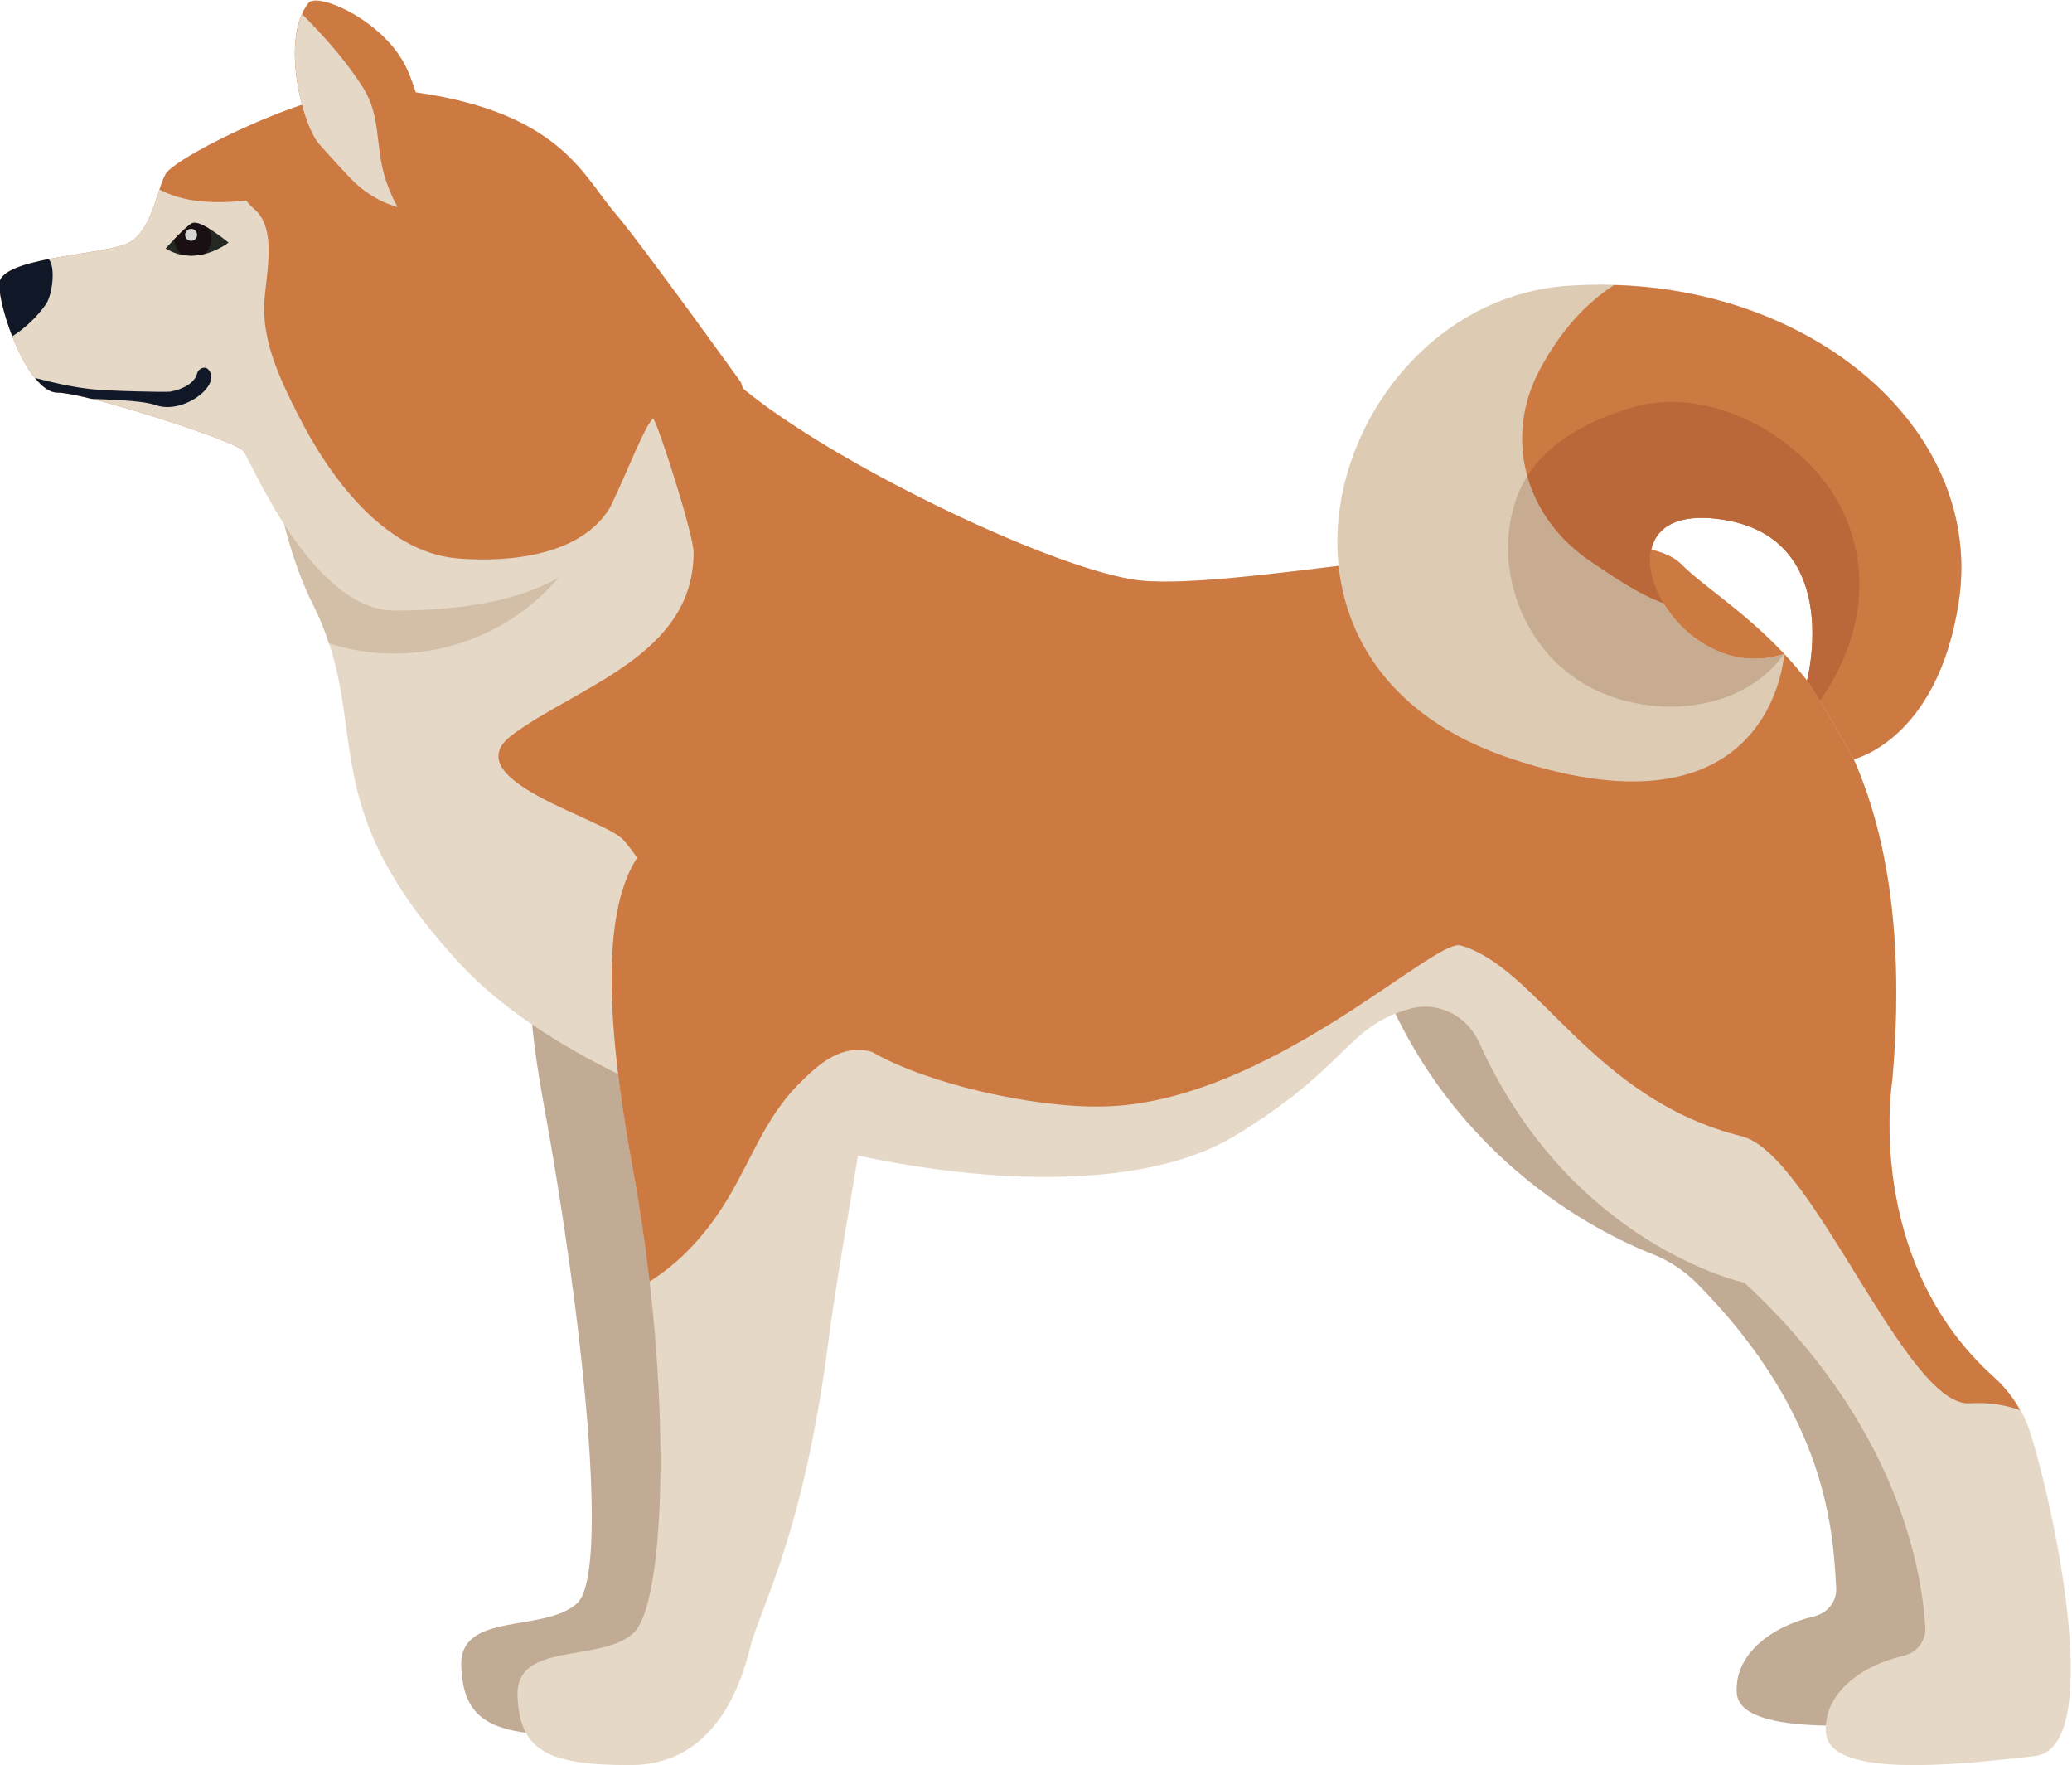 <?xml version="1.0" encoding="UTF-8" standalone="no"?>
<svg
   version="1.1"
   id="svg2"
   xml:space="preserve"
   width="118.626"
   height="101.024"
   viewBox="0 0 118.626 101.024"
   sodipodi:docname="akita inu.svg"
   inkscape:version="1.1 (c68e22c387, 2021-05-23)"
   xmlns:inkscape="http://www.inkscape.org/namespaces/inkscape"
   xmlns:sodipodi="http://sodipodi.sourceforge.net/DTD/sodipodi-0.dtd"
   xmlns="http://www.w3.org/2000/svg"
   xmlns:svg="http://www.w3.org/2000/svg"
   xmlns:rdf="http://www.w3.org/1999/02/22-rdf-syntax-ns#"
   xmlns:cc="http://creativecommons.org/ns#"
   xmlns:dc="http://purl.org/dc/elements/1.1/"><defs
     id="defs6" /><sodipodi:namedview
     pagecolor="#ffffff"
     bordercolor="#666666"
     borderopacity="1"
     objecttolerance="10"
     gridtolerance="10"
     guidetolerance="10"
     inkscape:pageopacity="0"
     inkscape:pageshadow="2"
     inkscape:window-width="1920"
     inkscape:window-height="1001"
     id="namedview4"
     inkscape:pagecheckerboard="0"
     showgrid="false"
     inkscape:zoom="0.50470924"
     inkscape:cx="716.25398"
     inkscape:cy="-70.337528"
     inkscape:window-x="-9"
     inkscape:window-y="-9"
     inkscape:window-maximized="1"
     inkscape:current-layer="g12" /><g
     id="g10"
     inkscape:groupmode="layer"
     inkscape:label="ink_ext_XXXXXX"
     transform="matrix(1.333,0,0,-1.333,-163.255,120.083)"><g
       id="g12"
       transform="scale(0.1)"><path
         d="m 2053.65,317.762 c -75.21,47.98 -54.47,136.16 -54.47,136.16 2.16,24.949 2.16,46.777 0.54,66.039 h -185.31 v -31.43 c 29.68,-83.66 95.99,-116.73 120.41,-126.332 7.21,-2.84 13.65,-7.25 19.1,-12.769 56.18,-56.891 58.08,-107.098 59.44,-130.348 0.35,-5.941 -3.8,-10.934 -9.59,-12.293 -18.36,-4.32 -34.22,-16.367 -33.11,-32.887 1.29,-19.371 60.94,-14.343 97.25,-10.07 36.31,4.27 -14.26,153.93 -14.26,153.93"
         style="fill:#c1ab94;fill-opacity:1;fill-rule:nonzero;stroke:none"
         id="path444" /><path
         d="m 1560.71,537.969 c 0,0 -46.68,35.011 -72.61,20.75 -25.94,-14.258 -46.91,-39.047 -30.06,-130.821 16.86,-91.777 28.76,-202.66 14.5,-215.519 -14.27,-12.859 -50.58,-3.277 -49.71,-26.867 0.86,-23.602 12.96,-29.742 48.41,-29.742 35.44,0 47.11,32.82 51.44,50.23 4.32,17.422 22.78,48.082 33.58,131.07 10.81,82.989 36.87,173.239 4.45,200.899"
         style="fill:#c1ab94;fill-opacity:1;fill-rule:nonzero;stroke:none"
         id="path446" /><path
         d="m 2096.94,285.031 c -2.9,9.469 -8.43,17.86 -15.8,24.469 -56.27,50.449 -43.69,127.469 -43.69,127.469 14.26,164.691 -64.84,195.812 -90.77,221.75 -15.05,15.051 -77.25,7.832 -135.42,0.613 -42.1,-5.223 -82.09,-10.441 -100.59,-7.23 -44.09,7.648 -153.02,62.378 -178.95,93.5 -7.02,8.418 -16.34,20.046 -26.17,32.48 -41.68,-41.793 -117.41,-80.594 -164.67,-70.332 3.11,-26.512 10.29,-50.629 18,-65.891 26.87,-53.168 -2.23,-84.289 63.93,-155.379 66.16,-71.082 258.03,-118.23 331.95,-73.519 49.47,29.93 47.65,46.82 75.34,54.711 12.11,3.449 24.64,-2.84 29.82,-14.313 39.46,-87.461 113.99,-103.269 113.99,-103.269 65.83,-60.758 76.29,-123.43 77.71,-147.961 0.34,-5.848 -3.61,-10.91 -9.32,-12.231 -18.47,-4.257 -34.49,-16.347 -33.38,-32.949 1.3,-19.367 53.6,-14.34 89.91,-10.07 29,3.41 9.92,99.582 -1.89,138.152"
         style="fill:#e5d8c7;fill-opacity:1;fill-rule:nonzero;stroke:none"
         id="path448" /><path
         d="m 1584.88,525.152 c 0,0 -46.68,35.008 -72.62,20.746 -25.93,-14.257 -32.41,-56.347 -15.56,-148.117 16.86,-91.781 14.27,-185.359 0,-198.222 -14.26,-12.86 -50.57,-3.278 -49.71,-26.868 0.87,-23.601 12.97,-29.742 48.42,-29.742 35.44,0 47.11,32.821 51.43,50.231 4.33,17.422 22.79,48.082 33.59,131.07 10.81,82.992 36.87,173.238 4.45,200.902"
         style="fill:#e5d8c7;fill-opacity:1;fill-rule:nonzero;stroke:none"
         id="path450" /><path
         d="m 1366.06,624.609 c -0.02,0 -0.05,0.012 -0.07,0.02 -1.69,5.121 -3.74,10.383 -6.44,15.891 2.71,-5.52 4.82,-10.801 6.51,-15.911"
         style="fill:#ebe0d2;fill-opacity:1;fill-rule:nonzero;stroke:none"
         id="path452" /><path
         d="m 1393.93,620.219 c -7.51,0 -15.09,0.922 -22.54,2.84 l -1.21,0.312 c -1.47,0.399 -2.85,0.809 -4.12,1.238 -1.69,5.11 -3.8,10.391 -6.51,15.911 -0.22,0.449 -0.44,0.89 -0.67,1.339 -5.73,11.34 -11.14,27.621 -14.82,46.102 11.44,-8.77 22.83,-17.609 34.01,-26.871 10.92,-9.031 22.51,-12.418 34.32,-12.418 17.22,0 34.92,7.199 51.73,14.598 1.71,-0.149 3.43,-0.219 5.14,-0.219 0.96,0 1.92,0.019 2.88,0.07 l -0.28,-0.449 c -17.03,-26.774 -46.98,-42.453 -77.93,-42.453"
         style="fill:#d3bea7;fill-opacity:1;fill-rule:nonzero;stroke:none"
         id="path454" /><path
         d="m 2081.14,309.5 c -56.27,50.449 -43.69,127.469 -43.69,127.469 14.26,164.691 -64.84,195.812 -90.77,221.75 -15.05,15.051 -77.25,7.832 -135.42,0.613 -42.1,-5.223 -82.09,-10.441 -100.59,-7.23 -39.03,6.769 -128.75,50.398 -166.85,81.918 l -0.9,2.691 c 0,0 -42.98,59.84 -54.15,72.789 -14.36,16.641 -24.45,46.398 -98.2,53.191 -27.42,2.528 -90.54,-29.043 -94.7,-36.519 -4.15,-7.481 -5.82,-24.934 -16.62,-29.91 -10.8,-4.992 -54.84,-5.821 -54.84,-17.453 0,-11.637 12.46,-46.539 24.93,-46.539 12.46,0 76.44,-20.77 79.77,-24.918 0.91,-1.141 5.65,-8.012 12.21,-17.293 12.37,-9.469 24.68,-18.969 36.75,-28.969 31,-25.649 67.4,-5.781 99.05,7.91 8.11,3.512 22.44,47.27 28.18,52.219 2.83,-4.758 17.31,-49.957 17.31,-57.617 0,-43.954 -49.34,-57.27 -77.65,-78.11 -26.3,-19.371 39.56,-36.16 47.56,-45.34 2.14,-2.453 4.02,-5 5.83,-7.593 -13.67,-21.368 -14.89,-62.707 -1.65,-134.778 2.91,-15.832 5.2,-31.691 6.99,-47.199 12.88,8.02 24.44,20.098 34.14,36.477 9.8,16.55 15.79,33.851 29.4,47.773 10.02,10.238 19.27,17.699 31.93,14.387 23.61,-13.727 69.51,-24.137 99.4,-23.477 70.69,1.539 142,72.399 153.45,69.149 33.22,-9.391 56.38,-65.942 120.78,-81.93 30.12,-7.481 70.51,-116.422 97.93,-114.66 7.7,0.5 14.91,-0.602 21.63,-2.903 -2.96,5.243 -6.68,10.043 -11.21,14.102"
         style="fill:#cd7942;fill-opacity:1;fill-rule:nonzero;stroke:none"
         id="path456" /><path
         d="m 1486.61,682.711 c -14.47,-23.609 -51.93,-22.789 -65.54,-21.609 -31.62,2.75 -55.17,35.546 -68.31,61.558 -7.25,14.34 -14.96,30.192 -14.59,46.711 0.26,11.789 6.23,32.68 -4.16,41.629 -1.39,1.199 -2.56,2.441 -3.54,3.719 -13.37,-1.387 -26.61,-0.989 -37.28,4.761 -2.77,-8.359 -5.69,-19.41 -13.94,-23.218 -10.8,-4.992 -54.84,-5.821 -54.84,-17.453 0,-11.637 12.46,-46.539 24.93,-46.539 12.46,0 76.44,-20.77 79.77,-24.918 3.32,-4.161 29.63,-68.661 65.06,-68.661 92.87,0 92.44,44.02 92.44,44.02"
         style="fill:#e5d8c7;fill-opacity:1;fill-rule:nonzero;stroke:none"
         id="path458" /><path
         d="m 1295.87,794.18 c 0,0 7.89,8.718 11.22,10.8 3.32,2.079 15.79,-8.308 15.79,-8.308 0,0 -13.71,-10.801 -27.01,-2.492"
         style="fill:#242823;fill-opacity:1;fill-rule:nonzero;stroke:none"
         id="path460" /><path
         d="m 1224.41,778.809 c 0,-4.829 2.17,-13.68 5.58,-22.368 5.59,3.469 10.94,8.731 14.39,13.661 3.05,4.359 4.23,16.64 1.2,19.488 -11.43,-2.25 -21.17,-5.32 -21.17,-10.781"
         style="fill:#101726;fill-opacity:1;fill-rule:nonzero;stroke:none"
         id="path462" /><path
         d="m 1314.15,742.242 c -1.38,1.477 -4.06,0.598 -4.78,-1.742 -0.9,-3.859 -5.74,-6.762 -11.47,-7.809 -1.67,-0.312 -25.82,0.231 -33.48,1.02 -8.29,0.848 -16.56,2.75 -24.63,4.84 3.04,-3.762 6.28,-6.281 9.55,-6.281 2.76,0 8.13,-1.051 14.72,-2.68 11.47,-0.442 22.59,-0.91 27.66,-2.719 11.63,-4.152 28.66,8.731 22.43,15.371"
         style="fill:#101726;fill-opacity:1;fill-rule:nonzero;stroke:none"
         id="path464" /><path
         d="m 1401.63,810.641 c 2.65,-0.27 5.13,-0.25 7.36,0.109 0.81,15.371 -0.86,41.539 -9.44,60.398 -9.51,20.911 -38.51,33.211 -42.3,28.461 -12.1,-15.14 -3,-51.687 4.4,-60.449 0,0 5.81,-6.621 13.29,-14.558 7.07,-7.512 16.43,-12.903 26.69,-13.961"
         style="fill:#cd7942;fill-opacity:1;fill-rule:nonzero;stroke:none"
         id="path466" /><path
         d="m 1389.05,828.43 c -2.84,12.281 -1.33,23.711 -8.52,34.961 -6.39,9.988 -13.81,18.75 -22.05,27.257 -1.35,1.391 -2.67,2.801 -4.01,4.192 -7.59,-16.949 0.46,-47.731 7.18,-55.68 0,0 5.81,-6.621 13.29,-14.558 5.63,-5.973 12.73,-10.493 20.55,-12.672 -2.93,5.261 -5.13,10.832 -6.44,16.5"
         style="fill:#e5d8c7;fill-opacity:1;fill-rule:nonzero;stroke:none"
         id="path468" /><path
         d="m 1315.48,798.492 c 0,1.598 -0.48,3.008 -1.15,4.289 -1.81,1.09 -3.55,1.918 -4.99,2.258 l -2.46,-0.207 c -1.84,-1.23 -4.85,-4.184 -7.28,-6.691 0.1,-2.7 1.3,-5 3.08,-6.559 3.65,-0.73 7.1,-0.453 10.12,0.348 1.62,1.629 2.68,3.929 2.68,6.562"
         style="fill:#1a1013;fill-opacity:1;fill-rule:nonzero;stroke:none"
         id="path470" /><path
         d="m 1309.37,800.012 c 0,-1.422 -1.15,-2.582 -2.57,-2.582 -1.42,0 -2.58,1.16 -2.58,2.582 0,1.418 1.16,2.57 2.58,2.57 1.42,0 2.57,-1.152 2.57,-2.57"
         style="fill:#d5d4d2;fill-opacity:1;fill-rule:nonzero;stroke:none"
         id="path472" /><path
         d="m 2000.82,608.559 c 0,0 16.74,63.562 -39.45,69.613 -26.57,2.859 -32.06,-13.531 -25.41,-29.93 7.4,-18.273 29.89,-36.551 55.05,-28.152 0,0 -4.57,-82.828 -117.82,-44.801 -125.19,42.051 -74.34,195.5 24.21,202.793 98.55,7.289 180.42,-58.523 168.58,-135.793 -9.08,-59.219 -45.11,-67.449 -45.11,-67.449 0,0 -15.74,28.39 -20.05,33.719"
         style="fill:#ddcbb4;fill-opacity:1;fill-rule:nonzero;stroke:none"
         id="path474" /><path
         d="m 1917.95,778.461 c -12.16,-7.91 -22.94,-19.582 -31.87,-36.27 -15.82,-29.519 -6.32,-63.699 22.19,-82.66 8.16,-5.429 19.57,-13.582 31.11,-17.769 -11.02,18.199 -8.12,39.648 21.99,36.41 56.19,-6.051 39.45,-69.613 39.45,-69.613 4.31,-5.329 20.05,-33.719 20.05,-33.719 0,0 36.03,8.23 45.11,67.449 11.01,71.82 -58.98,133.652 -148.03,136.172"
         style="fill:#cd7942;fill-opacity:1;fill-rule:nonzero;stroke:none"
         id="path476" /><path
         d="m 2006.38,600.031 c -1.9,3.149 -3.62,5.867 -4.83,7.559 1.21,-1.692 2.92,-4.399 4.84,-7.559 -0.01,0 -0.01,0 -0.01,0 m -5.56,8.528 v 0 0 0 0 m -22.51,9.433 c -0.02,0 -0.03,0 -0.04,0 0.01,0 0.02,0 0.04,0 v 0 m 0.01,0 c 4.04,0 8.21,0.629 12.45,2.02 -4.24,-1.391 -8.41,-2.02 -12.45,-2.02"
         style="fill:#ba6839;fill-opacity:1;fill-rule:nonzero;stroke:none"
         id="path478" /><path
         d="m 1947.47,677.629 c 0.26,0.07 0.53,0.121 0.8,0.18 2.17,0.453 4.61,0.691 7.31,0.691 0.17,0 0.34,0 0.51,-0.008 -0.17,0.008 -0.34,0.008 -0.51,0.008 -3.04,0 -5.74,-0.309 -8.11,-0.871"
         style="fill:#e5d8c7;fill-opacity:1;fill-rule:nonzero;stroke:none"
         id="path480" /><path
         d="m 1942.24,597.441 c -16.38,0 -32.93,5.309 -44.81,15.071 l -0.66,0.539 c -20.82,17.32 -29.77,47.449 -20.95,73.219 1.26,3.671 2.9,7.039 4.86,10.14 4.04,-14.41 13.49,-27.508 27.59,-36.879 8.11,-5.402 19.43,-13.48 30.9,-17.691 7.65,-12.711 22.16,-23.828 39.1,-23.848 0.01,0 0.02,0 0.04,0 v 0 0 h 0.01 c 4.04,0 8.21,0.629 12.45,2.02 0.08,0.027 0.16,0.047 0.24,0.078 -11.03,-15.531 -29.79,-22.649 -48.77,-22.649 m 64.15,2.59 c -1.92,3.16 -3.63,5.867 -4.84,7.559 -0.27,0.379 -0.52,0.711 -0.73,0.969 v 0 c 1.18,-1.457 3.22,-4.657 5.57,-8.528 -0.01,0 0,0 -0.01,0 m -58.11,77.778 c 2.17,0.453 4.6,0.691 7.31,0.691 1.81,0 3.73,-0.109 5.79,-0.328 v 0 c -1.86,0.199 -3.62,0.308 -5.28,0.32 -0.17,0.008 -0.34,0.008 -0.51,0.008 -2.7,0 -5.14,-0.238 -7.31,-0.691"
         style="fill:#c7ac91;fill-opacity:1;fill-rule:nonzero;stroke:none"
         id="path482" /><path
         d="m 2006.39,600.031 c -2.35,3.871 -4.39,7.071 -5.57,8.528 v 0 c 0,0 2.33,8.851 2.33,20.25 0.01,19.171 -6.55,45.57 -41.78,49.363 v 0 c -2.06,0.219 -3.98,0.328 -5.79,0.328 -2.71,0 -5.14,-0.238 -7.31,-0.691 -0.27,-0.059 -0.54,-0.11 -0.8,-0.18 -14.42,-3.41 -16.78,-16.399 -11.51,-29.387 0.87,-2.152 1.95,-4.301 3.21,-6.402 -11.47,4.211 -22.79,12.289 -30.9,17.691 -14.1,9.371 -23.55,22.469 -27.59,36.879 9.68,15.281 27.16,24.059 44.38,29.309 5.74,1.75 11.63,2.551 17.54,2.551 30.62,0 61.71,-21.711 73.67,-47.071 13.36,-28.347 6.48,-57.918 -9.88,-81.168"
         style="fill:#ba6839;fill-opacity:1;fill-rule:nonzero;stroke:none"
         id="path484" /></g></g></svg>
